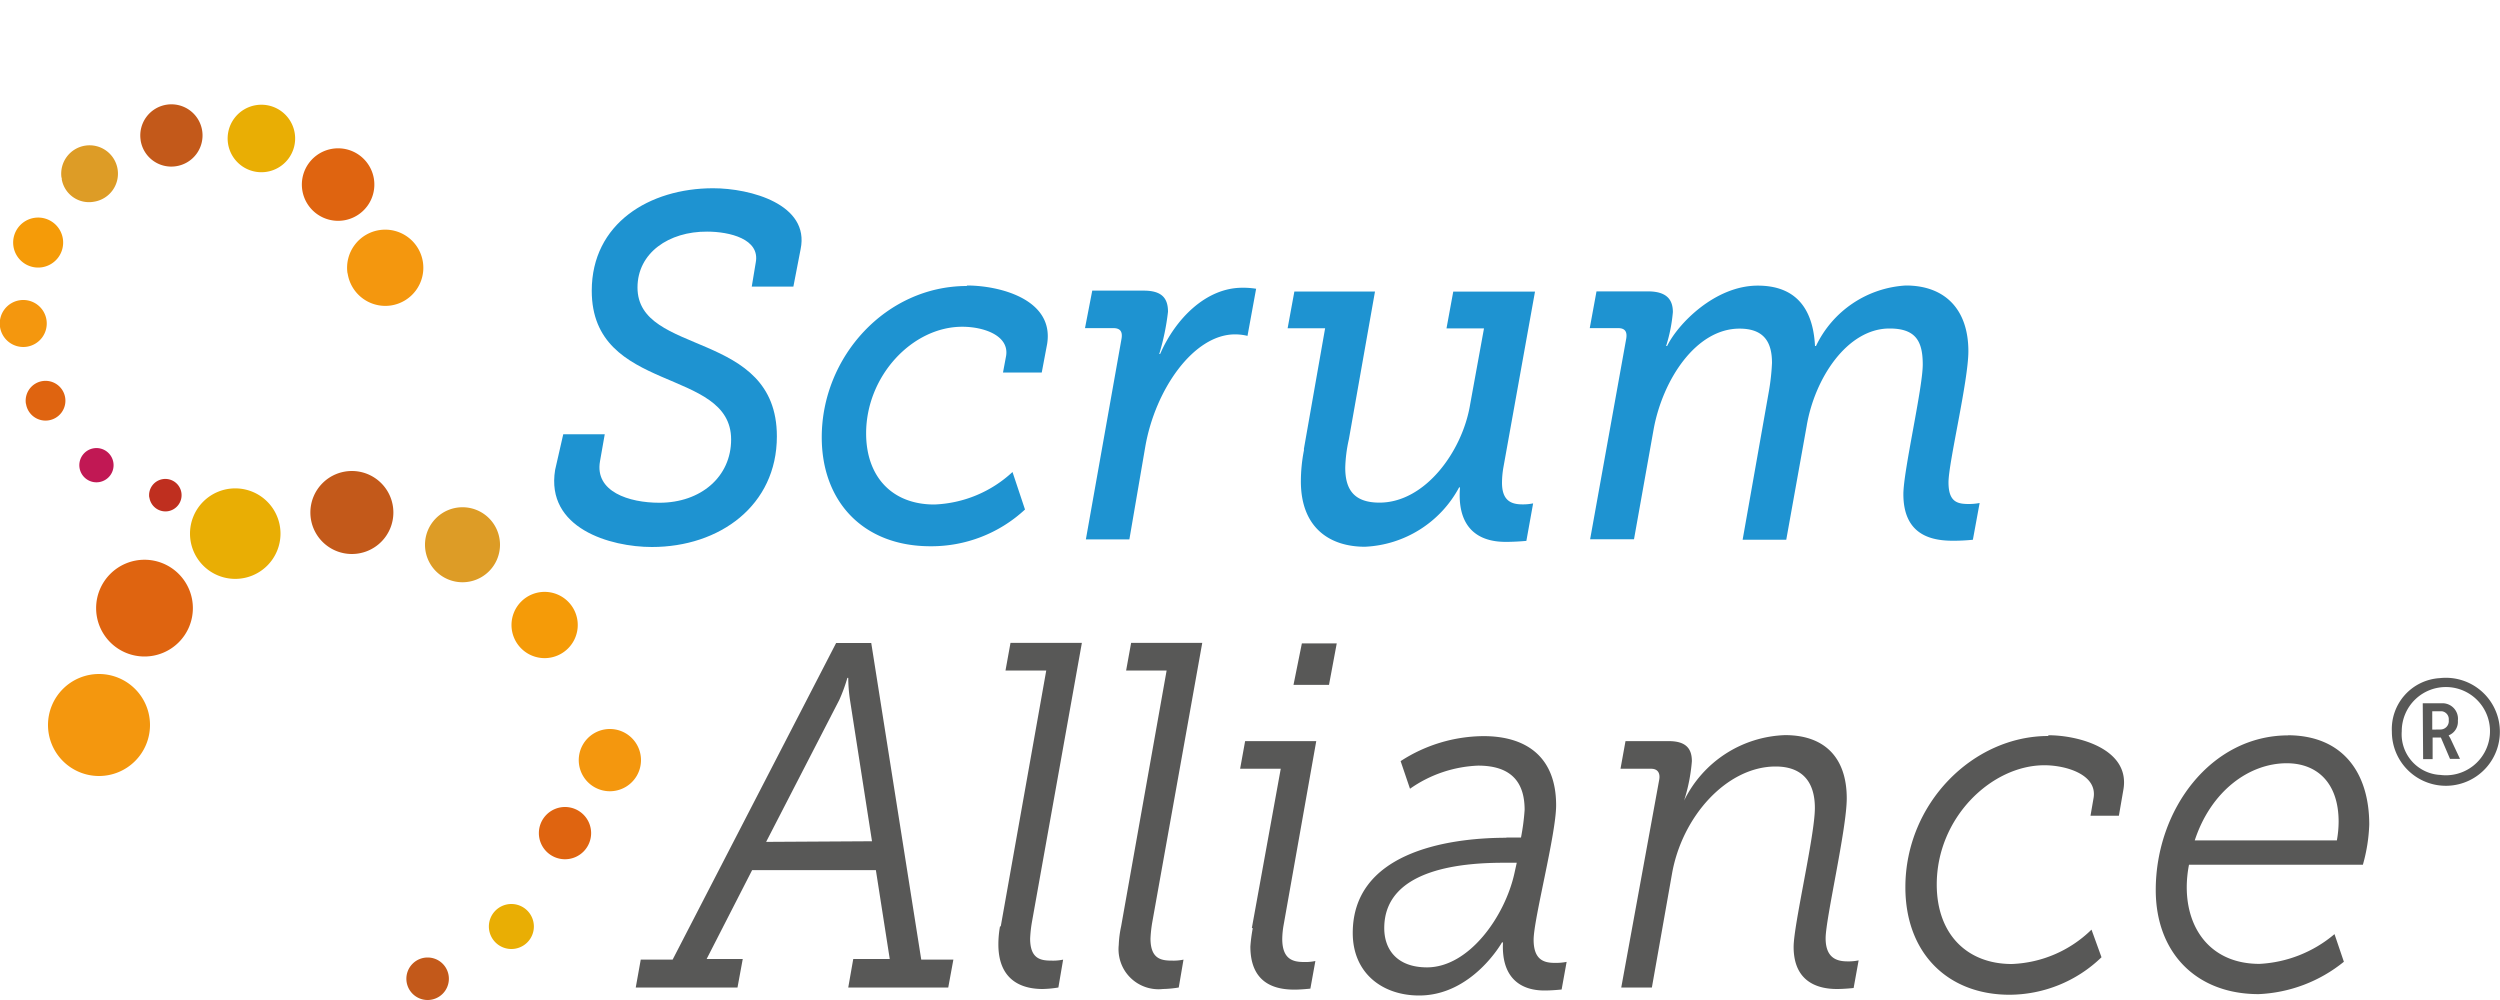 <svg xmlns="http://www.w3.org/2000/svg" viewBox="0 0 200 80"><defs><style>.cls-1{fill:#e9ae04;}.cls-2{fill:#c3591a;}.cls-3{fill:#dd9c26;}.cls-4{fill:#f4970e;}.cls-5{fill:#df6410;}.cls-6{fill:#f59b08;}.cls-7{fill:#c11854;}.cls-8{fill:#bf2f1f;}.cls-9{fill:#1e93d1;}.cls-10{fill:#585857;}.cls-11{fill:none;}</style></defs><title>scrumalliance-logo</title><g id="Calque_2" data-name="Calque 2"><path class="cls-1" d="M22.44,42.69a3.62,3.62,0,1,0-3.62,3.62,3.62,3.62,0,0,0,3.62-3.62h0"/><path class="cls-2" d="M31.47,41a3.32,3.32,0,1,0-3.32,3.32A3.32,3.32,0,0,0,31.47,41"/><path class="cls-3" d="M40,43.58a3,3,0,1,0-3,3,3,3,0,0,0,3-3"/><path class="cls-4" d="M12,58a4.08,4.08,0,1,0-4.08,4.08h0A4.08,4.08,0,0,0,12,58"/><path class="cls-5" d="M15.43,48.64a3.87,3.87,0,1,0-3.87,3.88,3.87,3.87,0,0,0,3.87-3.88h0"/><path class="cls-6" d="M46.22,50a2.65,2.65,0,1,0-2.65,2.65A2.65,2.65,0,0,0,46.22,50h0"/><path class="cls-4" d="M48.82,58.32a2.49,2.49,0,1,1-.06,0"/><path class="cls-5" d="M47.29,66.63a2.09,2.09,0,1,0-2.1,2.11,2.09,2.09,0,0,0,2.1-2.11s0,0,0,0"/><path class="cls-1" d="M42.71,74.12a1.8,1.8,0,1,0-1.8,1.8,1.8,1.8,0,0,0,1.8-1.8h0"/><path class="cls-2" d="M35.91,78.3a1.7,1.7,0,1,0-1.7,1.7,1.7,1.7,0,0,0,1.7-1.7h0"/><path class="cls-1" d="M18.24,11.47a2.7,2.7,0,1,1,3.06,2.28,2.7,2.7,0,0,1-3.06-2.28h0"/><path class="cls-2" d="M11.25,11.2a2.49,2.49,0,1,1,2.82,2.1h0a2.48,2.48,0,0,1-2.82-2.08v0"/><path class="cls-3" d="M4.92,14.22a2.27,2.27,0,1,1,2.58,1.92,2.21,2.21,0,0,1-2.56-1.8l0-.12"/><path class="cls-4" d="M27.8,21.87a3.05,3.05,0,1,1,3.46,2.57h0a3.05,3.05,0,0,1-3.45-2.58"/><path class="cls-5" d="M24.18,15.19a2.9,2.9,0,1,1,3.32,2.44,2.9,2.9,0,0,1-3.32-2.44v0"/><path class="cls-6" d="M1.07,19.67a2,2,0,1,1,2.3,1.71,2,2,0,0,1-2.3-1.71h0"/><path class="cls-4" d="M0,26.15a1.88,1.88,0,1,1,2.13,1.59h0A1.88,1.88,0,0,1,0,26.15"/><path class="cls-5" d="M2.07,32.29a1.59,1.59,0,1,1,1.81,1.34h0a1.58,1.58,0,0,1-1.8-1.33h0"/><path class="cls-7" d="M6.36,37.41a1.37,1.37,0,1,1,1.56,1.16,1.37,1.37,0,0,1-1.56-1.16h0"/><path class="cls-8" d="M11.94,39.8a1.3,1.3,0,1,1,1.48,1.1h0a1.3,1.3,0,0,1-1.47-1.11"/><path class="cls-9" d="M45.06,34.74h3.32L48,36.9c-.43,2.43,2.31,3.32,4.75,3.32,3.32,0,5.74-2.08,5.74-5.06,0-5.82-11.15-3.62-11.15-11.9,0-5.39,4.62-8.2,9.71-8.2,3,0,7.74,1.29,7,4.87l-.58,3H60.14L60.46,21c.36-1.88-2.09-2.47-3.89-2.47C53.51,18.51,51,20.23,51,23c0,5.53,11.15,3.32,11.15,11.91,0,5.53-4.58,8.85-10,8.85-3.32,0-8.51-1.49-7.74-6.17"/><path class="cls-9" d="M77.35,22.84c2.63,0,7,1.11,6.42,4.68l-.43,2.28h-3.1l.25-1.34c.25-1.61-1.77-2.32-3.51-2.32-4,0-7.69,3.94-7.69,8.53,0,3.45,2.06,5.69,5.45,5.69A9.71,9.71,0,0,0,81,37.76l1,3a11,11,0,0,1-7.57,2.94c-5.34,0-8.69-3.54-8.69-8.72,0-6.45,5.15-12.1,11.61-12.1"/><path class="cls-9" d="M89.72,27.11c.08-.46,0-.86-.65-.86H86.8l.58-3h4.11c1.4,0,1.95.55,1.95,1.69a19.2,19.2,0,0,1-.7,3.38h.07c1.23-2.83,3.68-5.3,6.57-5.3a6.49,6.49,0,0,1,1.11.08l-.69,3.77a4.2,4.2,0,0,0-1-.12c-3.32,0-6.39,4.42-7.18,9l-1.27,7.4H86.87"/><path class="cls-9" d="M104.31,35.92l1.7-9.66h-3l.54-2.94H110l-2.09,11.82a11.59,11.59,0,0,0-.29,2.28c0,1.73.69,2.79,2.74,2.79,3.64,0,6.63-4.09,7.25-7.85l1.11-6.09h-3l.54-2.94h6.54l-2.53,14.07a7.49,7.49,0,0,0-.11,1.22c0,1.42.72,1.73,1.63,1.73a4,4,0,0,0,.86-.08l-.54,3s-.8.08-1.66.08c-2.45,0-3.89-1.37-3.65-4.36h-.07a9,9,0,0,1-7.54,4.75c-2.78,0-5.12-1.49-5.12-5.23a13.08,13.08,0,0,1,.25-2.51"/><path class="cls-9" d="M130.1,27.08c.08-.51-.07-.83-.65-.83h-2.27l.54-2.94h4.11c1.44,0,2,.6,2,1.66a12.63,12.63,0,0,1-.54,2.71h.08c.86-1.77,3.83-4.83,7.25-4.83,2.92,0,4.42,1.69,4.58,4.83h.08a8.5,8.5,0,0,1,7.19-4.84c3.11,0,5,1.89,5,5.26,0,2.36-1.59,8.91-1.59,10.49s.72,1.73,1.63,1.73a4.57,4.57,0,0,0,.86-.08l-.54,2.94a15.4,15.4,0,0,1-1.56.08c-1.61,0-4-.35-4-3.73,0-1.85,1.55-8.48,1.55-10.37s-.58-2.88-2.66-2.88c-3.39,0-6,4-6.63,7.82l-1.63,9.08h-3.49l2.11-11.93a18.23,18.23,0,0,0,.24-2.21c0-1.6-.58-2.75-2.6-2.75-3.49,0-6.13,4.09-6.86,8l-1.58,8.85h-3.51"/><path class="cls-10" d="M51.26,76.77h2.55L66.89,51.44h2.81l4,25.33h2.57L75.86,79h-8l.4-2.28h2.92l-1.11-7.11h-9.9l-3.64,7.11h2.89L59,79H50.86m18.9-11.7L68,56a12.53,12.53,0,0,1-.14-1.77h-.07A13.27,13.27,0,0,1,67.14,56L61.29,67.35Z"/><path class="cls-10" d="M80.06,74.11l3.64-20.47H80.44l.4-2.21h5.71l-4,22.36a10.43,10.43,0,0,0-.14,1.29c0,1.65.86,1.77,1.73,1.77a3.86,3.86,0,0,0,.91-.08L84.67,79a8.66,8.66,0,0,1-1.26.12c-1.4,0-3.54-.48-3.54-3.57A8.29,8.29,0,0,1,80,74.11"/><path class="cls-10" d="M89.69,74.11l3.64-20.47H90.09l.4-2.21h5.69l-4,22.36a10.15,10.15,0,0,0-.14,1.29c0,1.65.87,1.77,1.74,1.77a3.81,3.81,0,0,0,.9-.08L94.3,79a8.66,8.66,0,0,1-1.26.12A3.2,3.2,0,0,1,89.5,75.6a8.35,8.35,0,0,1,.19-1.49"/><path class="cls-10" d="M100.15,74.23l2.31-12.73H99.21l.4-2.21h5.69L102.69,74a6.82,6.82,0,0,0-.11,1.11c0,1.65.87,1.85,1.74,1.85a3.72,3.72,0,0,0,.91-.08l-.4,2.21s-.75.08-1.26.08c-1.37,0-3.54-.35-3.54-3.45a12.79,12.79,0,0,1,.19-1.46m3.93-22.79h2.79l-.62,3.32h-2.84Z"/><path class="cls-10" d="M120.49,67h1.19a17.9,17.9,0,0,0,.29-2.21c0-2.08-.94-3.54-3.72-3.54a10.15,10.15,0,0,0-5.45,1.85l-.75-2.21a12.3,12.3,0,0,1,6.63-2c3.46,0,5.81,1.69,5.81,5.53,0,2.31-1.8,9.11-1.8,10.76s.87,1.85,1.7,1.85a4.42,4.42,0,0,0,.94-.08l-.4,2.21s-.73.08-1.37.08c-2.12,0-3.46-1.22-3.32-3.85h-.08s-2.38,4.25-6.63,4.25c-2.92,0-5.31-1.77-5.31-5,0-6.33,7.32-7.62,12.31-7.62m-6.38,10.37c3.38,0,6.24-4.09,7-7.51l.19-.86h-1c-3,0-9.6.35-9.6,5.23,0,1.69,1,3.14,3.43,3.14"/><path class="cls-10" d="M132.74,62.36c.08-.46-.08-.86-.65-.86h-2.45l.4-2.21h3.46c1.37,0,1.85.59,1.85,1.61a14,14,0,0,1-.62,3.14h0a9.34,9.34,0,0,1,8.08-5.23c3.17,0,4.93,1.81,4.93,5.06,0,2.43-1.69,9.63-1.69,11.19s.87,1.85,1.74,1.85a4,4,0,0,0,.9-.08l-.4,2.21s-.72.08-1.34.08c-1.29,0-3.46-.4-3.46-3.37,0-1.77,1.7-8.91,1.7-11.11s-1.11-3.32-3.14-3.32c-3.9,0-7.51,4-8.3,8.64L132.15,79h-2.45"/><path class="cls-10" d="M163.87,58.82c2.44,0,6.57,1.11,6,4.36l-.36,2.08h-2.27l.25-1.45c.29-1.85-2.21-2.59-3.94-2.59-4.21,0-8.61,4.17-8.61,9.54,0,4,2.45,6.36,6,6.36a9.61,9.61,0,0,0,6.38-2.75l.8,2.21a10.64,10.64,0,0,1-7.35,3c-4.94,0-8.34-3.32-8.34-8.6,0-6.71,5.41-12.1,11.43-12.1"/><path class="cls-10" d="M183,58.82c4.42,0,6.54,3,6.54,7.14a13.27,13.27,0,0,1-.51,3.22H175.12a9.41,9.41,0,0,0-.18,1.8c0,3.42,2,6.13,5.82,6.13a10.08,10.08,0,0,0,6-2.38l.75,2.21a11.62,11.62,0,0,1-6.82,2.59c-5,0-8.23-3.32-8.23-8.33,0-6.44,4.42-12.37,10.6-12.37m3.89,8.4a8.57,8.57,0,0,0,.14-1.49c0-3.15-1.76-4.68-4.15-4.68-3,0-6.06,2.21-7.36,6.17Z"/><path class="cls-10" d="M195.19,54.25a4.32,4.32,0,1,1-3.84,4.29,4.08,4.08,0,0,1,3.84-4.29m0,7.74a3.53,3.53,0,1,0-3.05-3.49,3.26,3.26,0,0,0,3,3.49h0m-1.32-5.73h1.56a1.24,1.24,0,0,1,1.25,1.39,1.17,1.17,0,0,1-.74,1.18h0l.14.24.77,1.64H196L195.27,59h-.66v1.73h-.76Zm1.42,2.1a.67.67,0,0,0,.66-.75.64.64,0,0,0-.56-.71h-.76v1.47Z"/></g><g id="Calque_1" data-name="Calque 1"><rect class="cls-11" x="-0.27" width="200" height="80"/></g></svg>